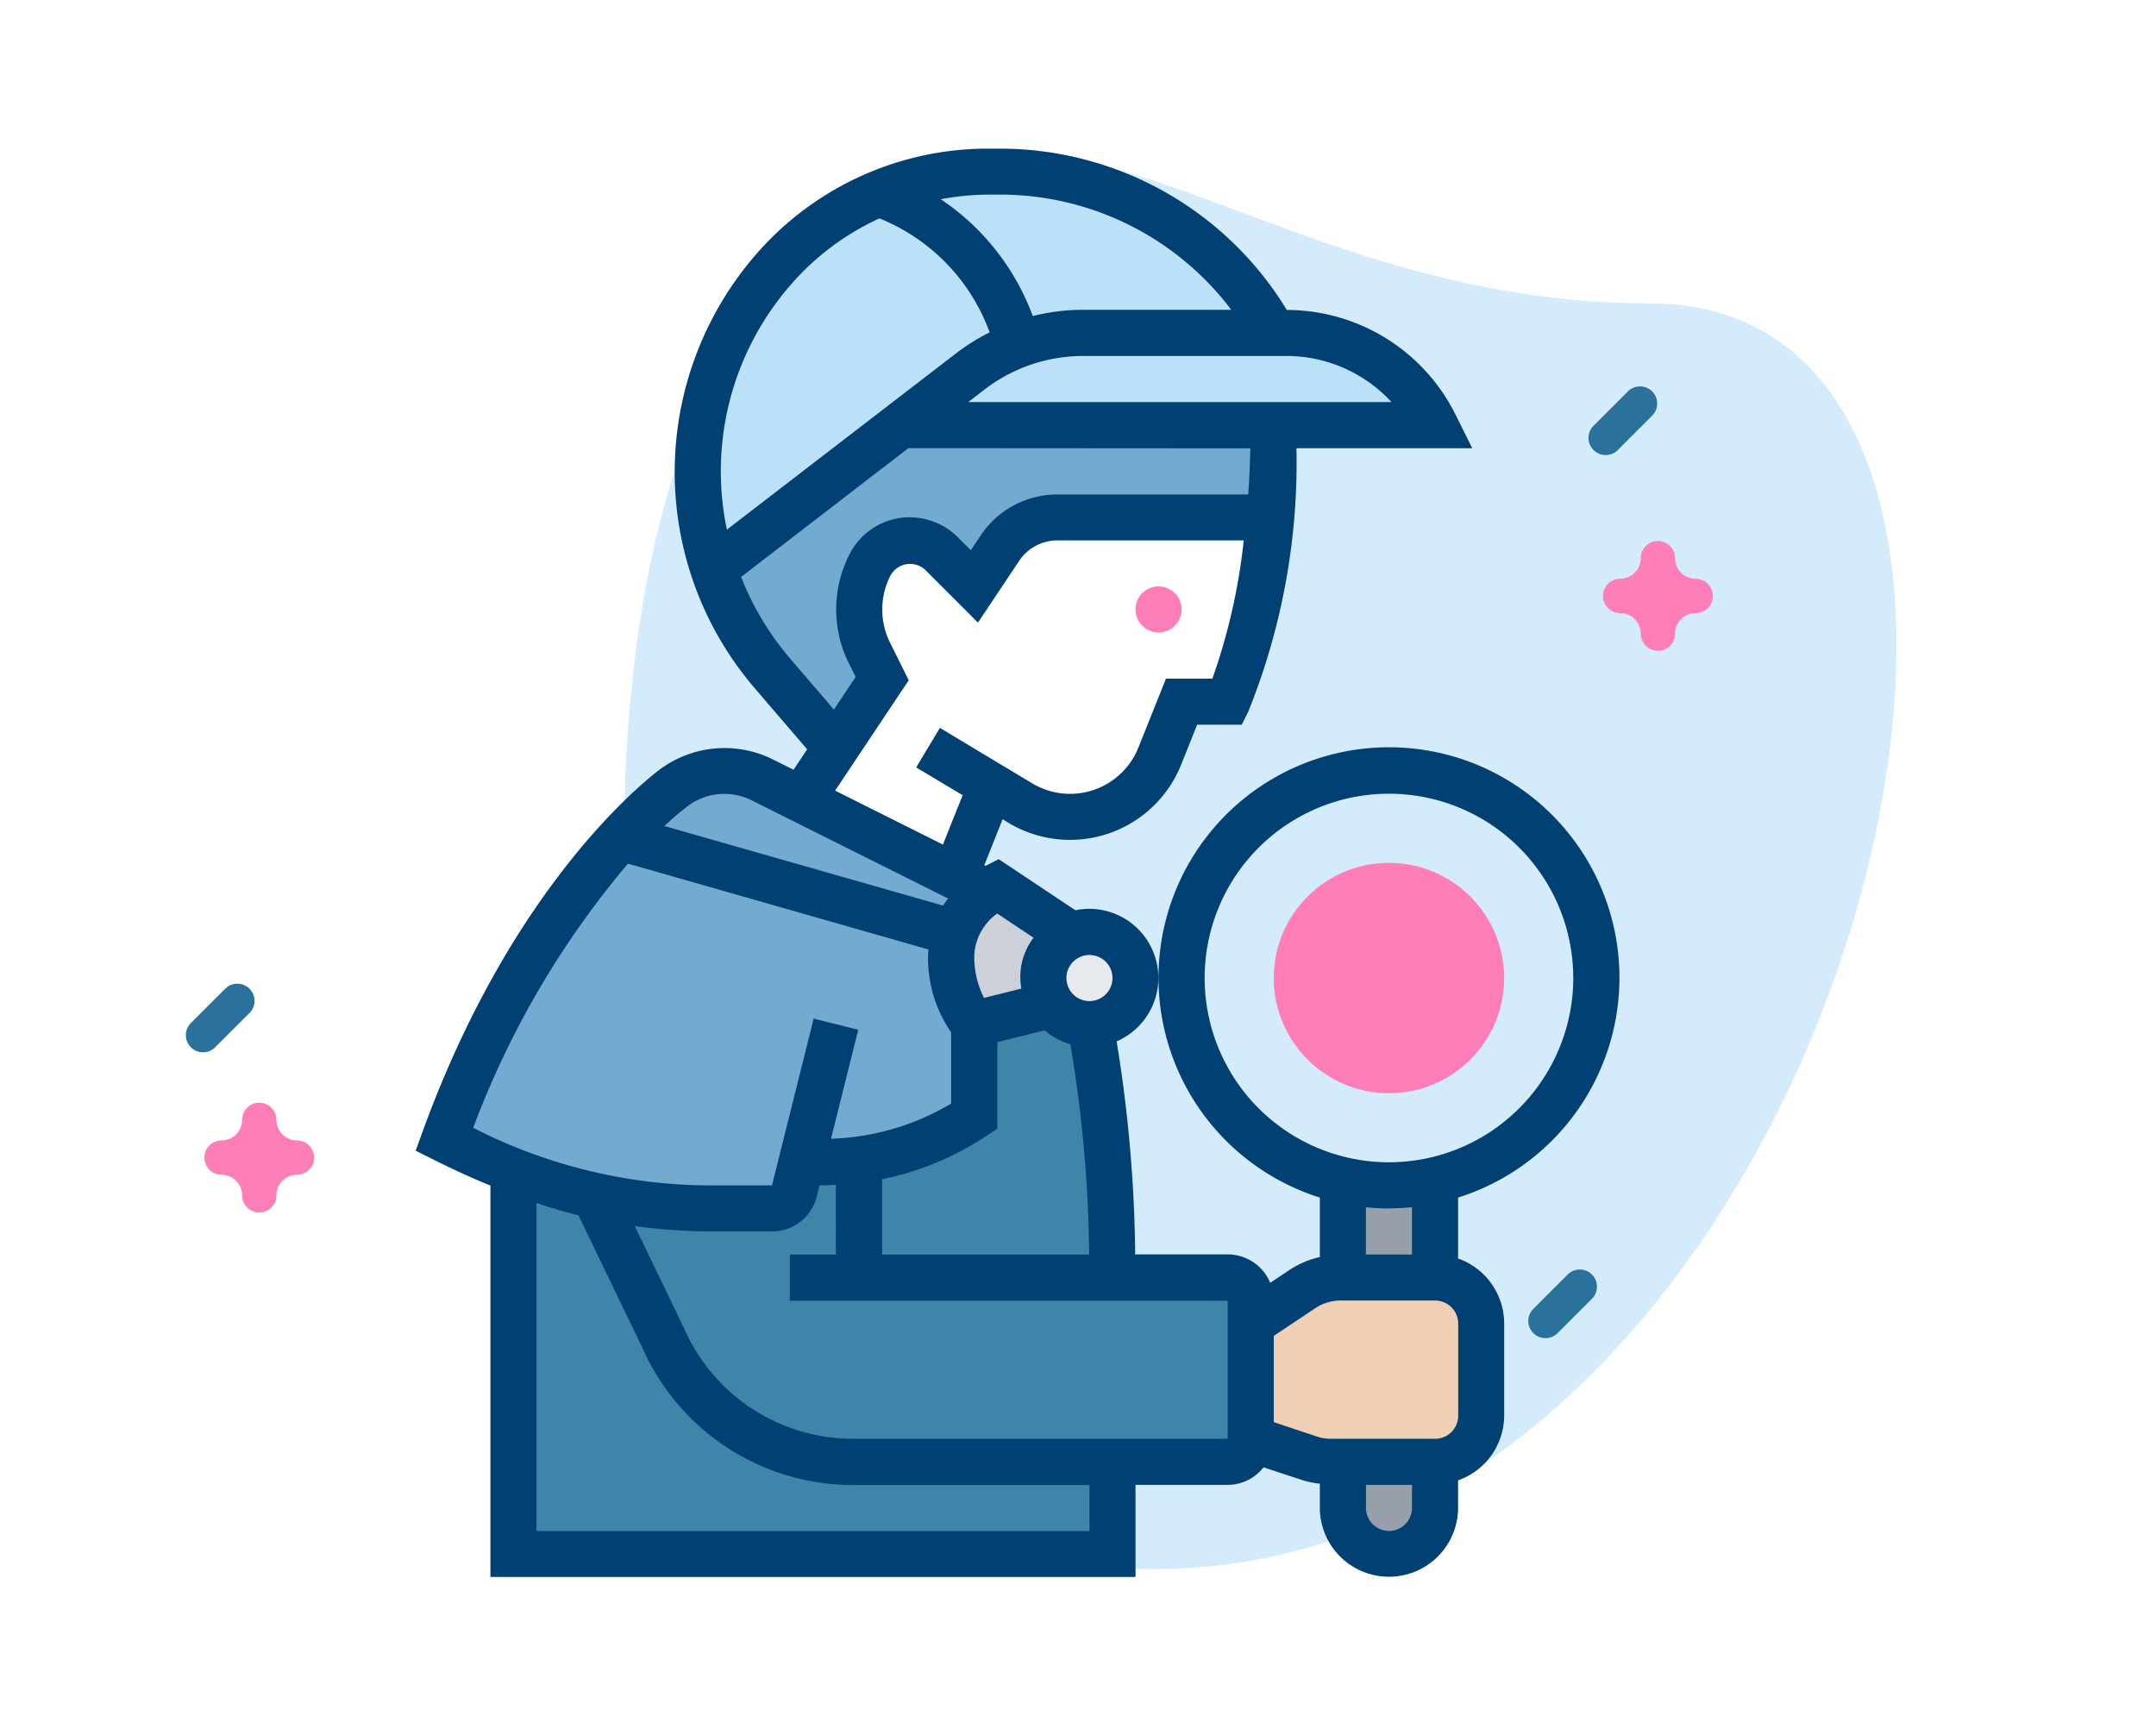 <svg xmlns="http://www.w3.org/2000/svg" width="58" height="46" viewBox="0 0 58 46">
    <defs>
        <style>
            .cls-1{fill:#fff}.cls-3{fill:#ff7eb8}.cls-4{fill:#2a719b}.cls-5{fill:#3e85a9}.cls-6{fill:#73aacf}.cls-9{fill:#bae1f8}.cls-11{fill:#969faa}
        </style>
    </defs>
    <g id="Inspector_" transform="translate(-24620.769 -1967)">
        <g id="Group_9874" transform="translate(24622 1970)">
            <g id="Group_3365" transform="translate(3.769 1.259)">
                <path id="Rectangle_2681" d="M0 0H58V46H0z" class="cls-1" transform="translate(-5 -4.259)"/>
                <path id="Path_2748" fill="#d3ebfa" d="M29.9 4.488c-7.538 0-12.714-3.9-16.346-3.9S2.29 2.672 2.29 19.381s10.262 19.16 14.257 19.16C35.254 38.543 43.245 4.488 29.9 4.488z" transform="translate(9.487 -.584)"/>
                <g id="Group_9825" transform="translate(0 6.137)">
                    <g id="Group_3347">
                        <path id="Path_1742" d="M396.63 48.083a.461.461 0 0 1-.461-.461.554.554 0 0 0-.554-.554.461.461 0 1 1 0-.923.554.554 0 0 0 .554-.554.461.461 0 1 1 .923 0 .554.554 0 0 0 .554.554.461.461 0 0 1 0 .923.554.554 0 0 0-.554.554.461.461 0 0 1-.462.461z" class="cls-3" transform="translate(-357.03 -40.97)"/>
                        <path id="Path_2578" d="M61.131 419.125a.461.461 0 0 1-.461-.461.554.554 0 0 0-.554-.554.461.461 0 0 1 0-.923.554.554 0 0 0 .554-.554.461.461 0 0 1 .923 0 .554.554 0 0 0 .554.554.461.461 0 0 1 0 .923.554.554 0 0 0-.554.554.461.461 0 0 1-.462.461z" class="cls-3" transform="translate(-59.157 -396.901)"/>
                        <g id="Group_3346">
                            <path id="Path_1744" d="M451.334 84.185a.461.461 0 0 1-.326-.788l.923-.923a.461.461 0 1 1 .653.652l-.923.923a.46.46 0 0 1-.327.136z" class="cls-4" transform="translate(-413.138 -82.339)"/>
                            <path id="Path_1745" d="M88.116 41.976a.461.461 0 0 1-.326-.788l.923-.923a.461.461 0 0 1 .653.652l-.923.923a.46.46 0 0 1-.327.136z" class="cls-4" transform="translate(-87.654 -24.061)"/>
                            <path id="Path_2579" d="M88.116 41.976a.461.461 0 0 1-.326-.788l.923-.923a.461.461 0 0 1 .653.652l-.923.923a.46.46 0 0 1-.327.136z" class="cls-4" transform="translate(-51.54 -16.371)"/>
                        </g>
                    </g>
                </g>
            </g>
        </g>
        <g id="detective" transform="translate(24631.951 1971)">
            <g id="Group_11632" transform="translate(.771 .62)">
                <g id="Group_11631" transform="translate(1.859 22.412)">
                    <path id="Path_3809" d="M37.032 54.641v3.167h6.818a36.814 36.814 0 0 0-.62-6.818 1.244 1.244 0 0 1-1.01-.521l-2.089.521v2.48a7.383 7.383 0 0 1-3.099 1.171z" class="cls-5" transform="translate(-27.735 -50.47)"/>
                    <path id="Path_3810" d="M34.47 60.207a.617.617 0 0 1-.6.471h-1.556a14.632 14.632 0 0 1-3.217-.341l1.859 3.849a5.579 5.579 0 0 0 3.019 2.914 5.638 5.638 0 0 0 2.07.4h10.084a.622.622 0 0 0 .62-.62v-3.722a.622.622 0 0 0-.62-.62h-9.917v-3.167a7.638 7.638 0 0 1-1 .068h-.552z" class="cls-5" transform="translate(-26.915 -55.199)"/>
                    <path id="Path_3811" d="M37.032 59.979V70.3h16.115v-2.48h-6.985a5.638 5.638 0 0 1-2.07-.4 5.579 5.579 0 0 1-3.018-2.913l-1.859-3.849-.521-.13a15.331 15.331 0 0 1-1.661-.552z" class="cls-5" transform="translate(-37.032 -55.523)"/>
                </g>
                <path id="Path_3812" d="M54.082 40.3l-.862-.434-4.134-2.064-1.078-.539a2.232 2.232 0 0 0-2.361.229 11.732 11.732 0 0 0-1.419 1.333l8.986 2.575a2.389 2.389 0 0 1 .868-1.1z" class="cls-6" transform="translate(-39.479 -20.917)"/>
                <path id="Path_3813" d="M54.575 49.607h.552a7.638 7.638 0 0 0 1-.068 7.383 7.383 0 0 0 3.1-1.171v-2.48a2.715 2.715 0 0 1-.62-1.859 1.749 1.749 0 0 1 .1-.589l-8.987-2.572a24.128 24.128 0 0 0-4.748 8.119c.638.316 1.252.6 1.859.831v.006a15.33 15.33 0 0 0 1.661.552l.521.13a14.632 14.632 0 0 0 3.217.341h1.556a.617.617 0 0 0 .6-.471z" class="cls-6" transform="translate(-44.968 -22.956)"/>
                <path id="Path_3814" fill="#ccd1d9" d="M39.472 44.916a1.749 1.749 0 0 0-.1.589 2.715 2.715 0 0 0 .62 1.859l2.089-.521a1.243 1.243 0 0 1 .533-1.866l-2-1.333a1.723 1.723 0 0 0-.273.174 2.389 2.389 0 0 0-.869 1.098z" transform="translate(-25.738 -24.431)"/>
                <path id="Path_3815" fill="#e6e9ed" d="M35.71 47.53a1.239 1.239 0 0 0 1.24 1.24 1.241 1.241 0 1 0-1.24-1.24z" transform="translate(-19.595 -25.837)"/>
                <path id="Path_3816" d="M27.774 3.228l.248.105a5.819 5.819 0 0 1 3.483 3.973 4.969 4.969 0 0 1 1.754-.322h5.132l-.062-.112a8.392 8.392 0 0 0-7.289-4.227h-.34a7.582 7.582 0 0 0-2.926.583z" class="cls-9" transform="translate(-16.079 -2.645)"/>
                <path id="Path_3817" d="M42.468 11.388a8.016 8.016 0 0 0 .428 2.6l5.027-3.868 1.884-1.45a4.924 4.924 0 0 1 1.271-.707 5.819 5.819 0 0 0-3.483-3.973l-.248-.105a7.651 7.651 0 0 0-2.82 2.027A8.22 8.22 0 0 0 43 8.463a8.374 8.374 0 0 0-.532 2.925z" class="cls-9" transform="translate(-35.65 -3.306)"/>
                <path id="Path_3818" d="M18.516 14.382H32.9a4.488 4.488 0 0 0-4.01-2.479h-5.46a4.991 4.991 0 0 0-3.03 1.029z" class="cls-9" transform="translate(-6.244 -7.565)"/>
                <path id="Path_3819" d="M27.774 21.061a2.451 2.451 0 0 0 .093.279 8.2 8.2 0 0 0 1.481 2.529l1.717 2 1.24-1.859-.341-.688a2.6 2.6 0 0 1 0-2.343l.006-.025a1.2 1.2 0 0 1 1.928-.31l.886.886.688-1.029a1.855 1.855 0 0 1 1.55-.831h5.715c.062-.744.105-1.568.105-2.479H32.8z" class="cls-6" transform="translate(-20.529 -10.376)"/>
                <path id="Path_3820" d="M33.106 29.7l.787.471a2.642 2.642 0 0 0 1.333.366 2.614 2.614 0 0 0 2.417-1.636l.583-1.463h1.24a15.308 15.308 0 0 0 1.134-4.954h-5.715a1.855 1.855 0 0 0-1.549.831l-.688 1.029-.886-.886a1.2 1.2 0 0 0-1.928.31l-.006.025a2.6 2.6 0 0 0 0 2.343l.341.688-1.24 1.859L28 30.076l4.134 2.064z" class="cls-1" transform="translate(-18.392 -13.187)"/>
                <path id="Path_3821" fill="#f0d0b4" d="M15.871 67.369v3.1l1.574.527a1.859 1.859 0 0 0 .589.093h2.8a1.243 1.243 0 0 0 1.24-1.24v-2.48a1.243 1.243 0 0 0-1.24-1.24h-2.54a1.928 1.928 0 0 0-1.035.31z" transform="translate(5.822 -36.379)"/>
                <path id="Path_3822" d="M18.516 76.71v1.24a1.249 1.249 0 0 0 1.24 1.24A1.243 1.243 0 0 0 21 77.949V76.71z" class="cls-11" transform="translate(5.656 -42.001)"/>
                <path id="Path_3823" d="M18.516 60.548v2.616H21v-2.616a5.7 5.7 0 0 1-2.479 0z" class="cls-11" transform="translate(5.656 -33.413)"/>
                <circle id="Ellipse_630" cx="3.099" cy="3.099" r="3.099" class="cls-3" transform="translate(22.313 18.594)"/>
            </g>
            <g id="Group_11633">
                <circle id="Ellipse_631" cx=".62" cy=".62" r=".62" class="cls-3" transform="translate(19.365 11.776)"/>
                <path id="Path_3825" fill="#014073" d="M7.935 28.281l.189-.519c2.325-6.4 5.715-9.229 6.37-9.731a2.922 2.922 0 0 1 3.018-.293l.589.294.366-.549-1.413-1.647a8.932 8.932 0 0 1 .059-11.694 8.257 8.257 0 0 1 6.214-2.82h.343a9.03 9.03 0 0 1 7.7 4.34 5.075 5.075 0 0 1 4.541 2.82l.448.9H31.63a17.929 17.929 0 0 1-1.3 7.095l-.172.343h-1.2l-.429 1.072a3.219 3.219 0 0 1-4.643 1.57l-.161-.1-.493 1.238.04.02.028-.02.322-.161 2.06 1.373a1.859 1.859 0 0 1 1.11 3.528 37.557 37.557 0 0 1 .5 5.731h2.488a1.24 1.24 0 0 1 1.144.765l.523-.349a2.478 2.478 0 0 1 .812-.345v-1.6a6.2 6.2 0 1 1 3.719 0v1.64a1.857 1.857 0 0 1 1.24 1.745v2.479a1.857 1.857 0 0 1-1.24 1.745v.733a1.859 1.859 0 1 1-3.719 0v-.644a2.4 2.4 0 0 1-.482-.1l-1.032-.34a1.235 1.235 0 0 1-.966.472H27.3v2.478H9.946V29.219c-.492-.2-.992-.428-1.517-.691zm31.141-4.646a4.958 4.958 0 1 0-4.958 4.958 4.964 4.964 0 0 0 4.959-4.958zm-4.958 6.2a6.2 6.2 0 0 1-.62-.032v1.271h1.24V29.8a6.2 6.2 0 0 1-.62.033zm0 8.677a.62.62 0 0 0 .62-.62v-.62H33.5v.62a.62.62 0 0 0 .618.619zm-1.948-2.544a1.211 1.211 0 0 0 .391.064h2.8a.62.62 0 0 0 .62-.62v-2.48a.62.62 0 0 0-.62-.62h-2.539a1.234 1.234 0 0 0-.687.208l-1.115.743v2.321zM16.958 18.847a1.637 1.637 0 0 0-1.709.168c-.2.151-.406.328-.625.531l7.5 2.141q.064-.1.134-.192zm1.09-13.888a7.628 7.628 0 0 0-1.74 6.613l6.179-4.754a5.547 5.547 0 0 1 .889-.553A5.236 5.236 0 0 0 20.415 3.2h-.007a7.024 7.024 0 0 0-2.36 1.758zm5.623-2.4h-.343a7.017 7.017 0 0 0-1.267.124 6.478 6.478 0 0 1 2.475 3.143 5.57 5.57 0 0 1 1.352-.168h3.988a7.792 7.792 0 0 0-6.205-3.1zM31.347 6.9h-5.46a4.363 4.363 0 0 0-2.645.9l-.441.34h11.385a3.84 3.84 0 0 0-2.839-1.24zM21.19 9.38l-4.5 3.465A7.706 7.706 0 0 0 18 15.03l1.186 1.383.586-.879-.182-.363a3.246 3.246 0 0 1 .011-2.924 1.811 1.811 0 0 1 1.628-1.007 1.833 1.833 0 0 1 1.287.533l.353.353.268-.4a2.475 2.475 0 0 1 2.063-1.1h5.133q.041-.588.055-1.24zm1.46 9.337l-1.25-.748.638-1.063 2.487 1.494a1.979 1.979 0 0 0 2.854-.968l.741-1.851h1.248a16.366 16.366 0 0 0 .844-3.719H25.2a1.237 1.237 0 0 0-1.031.552l-1.107 1.66-1.422-1.422a.6.6 0 0 0-.941.172 2.006 2.006 0 0 0 0 1.794l.5 1.007-1.98 2.969 2.9 1.451zm.93 3.183a1.478 1.478 0 0 0-.618 1.116 2.468 2.468 0 0 0 .262 1.155l1.006-.251a1.737 1.737 0 0 1 .327-1.368zm2.481 1.116a.62.62 0 1 0 .62.62.62.62 0 0 0-.62-.62zm-.514 2.4a1.85 1.85 0 0 1-.69-.373l-1.275.319v2.327l-.276.184a7.972 7.972 0 0 1-2.823 1.176v2.027h5.57a35.527 35.527 0 0 0-.506-5.662zm4.233 6.9H18v-1.24h1.24V29.2c-.125.006-.25.014-.375.014H18.8l-.075.3a1.238 1.238 0 0 1-1.2.94h-1.562a15.7 15.7 0 0 1-2.133-.144l1.34 2.78a4.951 4.951 0 0 0 4.53 2.941h10.08zm-18.594 6.2h14.875v-1.24H19.7a6.19 6.19 0 0 1-5.65-3.659l-1.735-3.597q-.561-.14-1.129-.332zm4.777-9.3h1.557l1.122-4.489 1.2.3-.733 2.932a6.722 6.722 0 0 0 3.231-.945v-1.92a3.49 3.49 0 0 1-.62-2.077c0-.051.006-.1.009-.15l-8.082-2.309a24.029 24.029 0 0 0-4.164 7.107 14.045 14.045 0 0 0 6.478 1.55z" transform="translate(-7.935 -1.323)"/>
                <path id="Path_3826" fill="none" d="M13.226 44.719a3.719 3.719 0 1 1 3.719 3.719 3.723 3.723 0 0 1-3.719-3.719zm6.2 0a2.479 2.479 0 1 0-2.481 2.481 2.482 2.482 0 0 0 2.479-2.481z" transform="translate(9.238 -22.406)"/>
            </g>
        </g>
    </g>
</svg>
